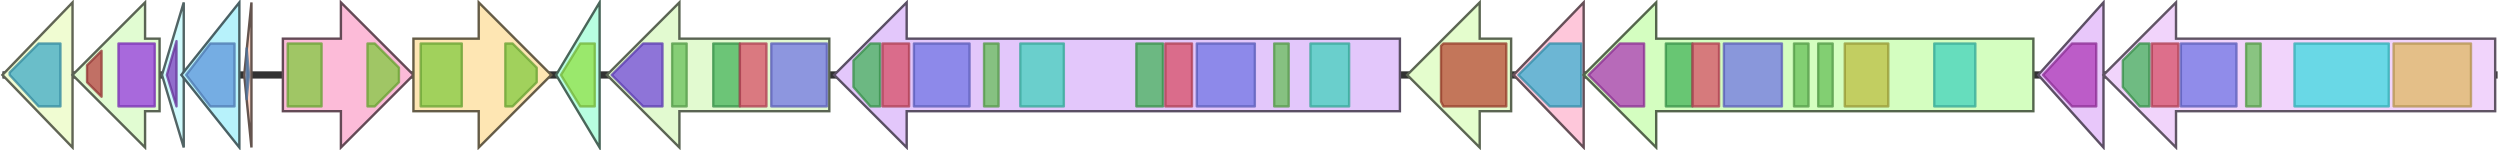 <svg version="1.1" baseProfile="full" xmlns="http://www.w3.org/2000/svg" width="1034" height="62">
	<line x1="1" y1="31" x2="1033" y2="31" style="stroke:rgb(50,50,50); stroke-width:3 "/>
	<g>
		<title>lkcF</title>
		<polygon class="lkcF" points="579,16 375,16 375,1 345,31 375,61 375,46 579,46" fill="rgb(227,199,251)" fill-opacity="1.0" stroke="rgb(90,79,100)" stroke-width="1" />
		<g>
			<title>PF16197</title>
			<polygon class="PF16197" points="353,25 360,18 364,18 364,44 360,44 353,36" stroke-linejoin="round" width="11" height="26" fill="rgb(68,179,89)" stroke="rgb(54,143,71)" stroke-width="1" opacity="0.75" />
		</g>
		<g>
			<title>PF02801</title>
			<rect class="PF02801" x="365" y="18" stroke-linejoin="round" width="11" height="26" fill="rgb(215,78,102)" stroke="rgb(172,62,81)" stroke-width="1" opacity="0.75" />
		</g>
		<g>
			<title>PF00109</title>
			<rect class="PF00109" x="378" y="18" stroke-linejoin="round" width="23" height="26" fill="rgb(112,116,228)" stroke="rgb(89,92,182)" stroke-width="1" opacity="0.75" />
		</g>
		<g>
			<title>PF00550</title>
			<rect class="PF00550" x="407" y="18" stroke-linejoin="round" width="6" height="26" fill="rgb(103,191,88)" stroke="rgb(82,152,70)" stroke-width="1" opacity="0.75" />
		</g>
		<g>
			<title>PF08659</title>
			<rect class="PF08659" x="422" y="18" stroke-linejoin="round" width="18" height="26" fill="rgb(66,209,188)" stroke="rgb(52,167,150)" stroke-width="1" opacity="0.75" />
		</g>
		<g>
			<title>PF16197</title>
			<rect class="PF16197" x="470" y="18" stroke-linejoin="round" width="11" height="26" fill="rgb(68,179,89)" stroke="rgb(54,143,71)" stroke-width="1" opacity="0.75" />
		</g>
		<g>
			<title>PF02801</title>
			<rect class="PF02801" x="482" y="18" stroke-linejoin="round" width="11" height="26" fill="rgb(215,78,102)" stroke="rgb(172,62,81)" stroke-width="1" opacity="0.75" />
		</g>
		<g>
			<title>PF00109</title>
			<rect class="PF00109" x="495" y="18" stroke-linejoin="round" width="24" height="26" fill="rgb(112,116,228)" stroke="rgb(89,92,182)" stroke-width="1" opacity="0.75" />
		</g>
		<g>
			<title>PF00550</title>
			<rect class="PF00550" x="527" y="18" stroke-linejoin="round" width="6" height="26" fill="rgb(103,191,88)" stroke="rgb(82,152,70)" stroke-width="1" opacity="0.75" />
		</g>
		<g>
			<title>PF08659</title>
			<rect class="PF08659" x="542" y="18" stroke-linejoin="round" width="16" height="26" fill="rgb(66,209,188)" stroke="rgb(52,167,150)" stroke-width="1" opacity="0.75" />
		</g>
	</g>
	<g>
		<title>lkcE</title>
		<polygon class="lkcE" points="625,16 612,16 612,1 582,31 612,61 612,46 625,46" fill="rgb(228,253,205)" fill-opacity="1.0" stroke="rgb(91,101,82)" stroke-width="1" />
		<g>
			<title>PF01593</title>
			<polygon class="PF01593" points="596,19 597,18 623,18 623,44 597,44 596,42" stroke-linejoin="round" width="27" height="26" fill="rgb(184,74,52)" stroke="rgb(147,59,41)" stroke-width="1" opacity="0.75" />
		</g>
	</g>
	<g>
		<title>lkcD</title>
		<polygon class="lkcD" points="655,16 655,16 655,1 626,31 655,61 655,46 655,46" fill="rgb(254,199,218)" fill-opacity="1.0" stroke="rgb(101,79,87)" stroke-width="1" />
		<g>
			<title>PF00698</title>
			<polygon class="PF00698" points="628,31 641,18 654,18 654,44 641,44" stroke-linejoin="round" width="28" height="26" fill="rgb(59,176,209)" stroke="rgb(47,140,167)" stroke-width="1" opacity="0.75" />
		</g>
	</g>
	<g>
		<title>lkcC</title>
		<polygon class="lkcC" points="841,16 685,16 685,1 655,31 685,61 685,46 841,46" fill="rgb(212,254,192)" fill-opacity="1.0" stroke="rgb(84,101,76)" stroke-width="1" />
		<g>
			<title>PF14765</title>
			<polygon class="PF14765" points="657,31 670,18 680,18 680,44 670,44" stroke-linejoin="round" width="23" height="26" fill="rgb(173,56,182)" stroke="rgb(138,44,145)" stroke-width="1" opacity="0.75" />
		</g>
		<g>
			<title>PF16197</title>
			<rect class="PF16197" x="689" y="18" stroke-linejoin="round" width="11" height="26" fill="rgb(68,179,89)" stroke="rgb(54,143,71)" stroke-width="1" opacity="0.75" />
		</g>
		<g>
			<title>PF02801</title>
			<rect class="PF02801" x="700" y="18" stroke-linejoin="round" width="11" height="26" fill="rgb(215,78,102)" stroke="rgb(172,62,81)" stroke-width="1" opacity="0.75" />
		</g>
		<g>
			<title>PF00109</title>
			<rect class="PF00109" x="713" y="18" stroke-linejoin="round" width="24" height="26" fill="rgb(112,116,228)" stroke="rgb(89,92,182)" stroke-width="1" opacity="0.75" />
		</g>
		<g>
			<title>PF00550</title>
			<rect class="PF00550" x="742" y="18" stroke-linejoin="round" width="6" height="26" fill="rgb(103,191,88)" stroke="rgb(82,152,70)" stroke-width="1" opacity="0.75" />
		</g>
		<g>
			<title>PF00550</title>
			<rect class="PF00550" x="752" y="18" stroke-linejoin="round" width="6" height="26" fill="rgb(103,191,88)" stroke="rgb(82,152,70)" stroke-width="1" opacity="0.75" />
		</g>
		<g>
			<title>PF13489</title>
			<rect class="PF13489" x="763" y="18" stroke-linejoin="round" width="18" height="26" fill="rgb(188,189,66)" stroke="rgb(150,151,52)" stroke-width="1" opacity="0.75" />
		</g>
		<g>
			<title>PF08659</title>
			<rect class="PF08659" x="800" y="18" stroke-linejoin="round" width="17" height="26" fill="rgb(66,209,188)" stroke="rgb(52,167,150)" stroke-width="1" opacity="0.75" />
		</g>
	</g>
	<g>
		<title>lkcB</title>
		<polygon class="lkcB" points="870,16 870,16 870,1 843,31 870,61 870,46 870,46" fill="rgb(232,199,250)" fill-opacity="1.0" stroke="rgb(92,79,100)" stroke-width="1" />
		<g>
			<title>PF14765</title>
			<polygon class="PF14765" points="845,31 857,18 867,18 867,44 857,44" stroke-linejoin="round" width="24" height="26" fill="rgb(173,56,182)" stroke="rgb(138,44,145)" stroke-width="1" opacity="0.75" />
		</g>
	</g>
	<g>
		<title>lkcA</title>
		<polygon class="lkcA" points="1032,16 900,16 900,1 870,31 900,61 900,46 1032,46" fill="rgb(241,212,251)" fill-opacity="1.0" stroke="rgb(96,84,100)" stroke-width="1" />
		<g>
			<title>PF16197</title>
			<polygon class="PF16197" points="878,25 885,18 889,18 889,44 885,44 878,36" stroke-linejoin="round" width="11" height="26" fill="rgb(68,179,89)" stroke="rgb(54,143,71)" stroke-width="1" opacity="0.75" />
		</g>
		<g>
			<title>PF02801</title>
			<rect class="PF02801" x="890" y="18" stroke-linejoin="round" width="11" height="26" fill="rgb(215,78,102)" stroke="rgb(172,62,81)" stroke-width="1" opacity="0.75" />
		</g>
		<g>
			<title>PF00109</title>
			<rect class="PF00109" x="902" y="18" stroke-linejoin="round" width="23" height="26" fill="rgb(112,116,228)" stroke="rgb(89,92,182)" stroke-width="1" opacity="0.75" />
		</g>
		<g>
			<title>PF00550</title>
			<rect class="PF00550" x="929" y="18" stroke-linejoin="round" width="6" height="26" fill="rgb(103,191,88)" stroke="rgb(82,152,70)" stroke-width="1" opacity="0.75" />
		</g>
		<g>
			<title>PF00501</title>
			<rect class="PF00501" x="949" y="18" stroke-linejoin="round" width="39" height="26" fill="rgb(60,217,223)" stroke="rgb(48,173,178)" stroke-width="1" opacity="0.75" />
		</g>
		<g>
			<title>PF00668</title>
			<rect class="PF00668" x="990" y="18" stroke-linejoin="round" width="32" height="26" fill="rgb(224,184,98)" stroke="rgb(179,147,78)" stroke-width="1" opacity="0.75" />
		</g>
	</g>
	<g>
		<title>lkcO</title>
		<polygon class="lkcO" points="30,16 30,16 30,1 1,31 30,61 30,46 30,46" fill="rgb(240,252,210)" fill-opacity="1.0" stroke="rgb(96,100,84)" stroke-width="1" />
		<g>
			<title>PF12706</title>
			<polygon class="PF12706" points="4,30 16,18 25,18 25,44 16,44 4,31" stroke-linejoin="round" width="21" height="26" fill="rgb(62,169,197)" stroke="rgb(49,135,157)" stroke-width="1" opacity="0.75" />
		</g>
	</g>
	<g>
		<title>lkcN</title>
		<polygon class="lkcN" points="66,16 60,16 60,1 30,31 60,61 60,46 66,46" fill="rgb(225,252,210)" fill-opacity="1.0" stroke="rgb(90,100,84)" stroke-width="1" />
		<g>
			<title>PF13186</title>
			<polygon class="PF13186" points="36,27 42,21 42,40 36,34" stroke-linejoin="round" width="6" height="26" fill="rgb(183,66,65)" stroke="rgb(146,52,51)" stroke-width="1" opacity="0.75" />
		</g>
		<g>
			<title>PF04055</title>
			<rect class="PF04055" x="49" y="18" stroke-linejoin="round" width="15" height="26" fill="rgb(149,56,222)" stroke="rgb(119,44,177)" stroke-width="1" opacity="0.75" />
		</g>
	</g>
	<g>
		<title>lkcM</title>
		<polygon class="lkcM" points="76,16 76,16 76,1 67,31 76,61 76,46 76,46" fill="rgb(207,251,253)" fill-opacity="1.0" stroke="rgb(82,100,101)" stroke-width="1" />
		<g>
			<title>PF05402</title>
			<polygon class="PF05402" points="69,31 73,17 73,44" stroke-linejoin="round" width="6" height="26" fill="rgb(124,62,188)" stroke="rgb(99,49,150)" stroke-width="1" opacity="0.75" />
		</g>
	</g>
	<g>
		<title>lkcL</title>
		<polygon class="lkcL" points="99,16 99,16 99,1 75,31 99,61 99,46 99,46" fill="rgb(183,242,251)" fill-opacity="1.0" stroke="rgb(73,96,100)" stroke-width="1" />
		<g>
			<title>PF03070</title>
			<polygon class="PF03070" points="77,31 87,18 97,18 97,44 87,44" stroke-linejoin="round" width="21" height="26" fill="rgb(95,149,219)" stroke="rgb(76,119,175)" stroke-width="1" opacity="0.75" />
		</g>
	</g>
	<g>
		<title>lkcK</title>
		<polygon class="lkcK" points="104,16 104,16 104,1 101,31 104,61 104,46 104,46" fill="rgb(251,210,195)" fill-opacity="1.0" stroke="rgb(100,84,78)" stroke-width="1" />
		<g>
			<title>PF08042</title>
			<polygon class="PF08042" points="103,31 102,41 102,20" stroke-linejoin="round" width="1" height="26" fill="rgb(90,137,191)" stroke="rgb(72,109,152)" stroke-width="1" opacity="0.75" />
		</g>
	</g>
	<g>
		<title>lkcJ</title>
		<polygon class="lkcJ" points="117,16 141,16 141,1 171,31 141,61 141,46 117,46" fill="rgb(252,187,216)" fill-opacity="1.0" stroke="rgb(100,74,86)" stroke-width="1" />
		<g>
			<title>PF00005</title>
			<rect class="PF00005" x="119" y="18" stroke-linejoin="round" width="14" height="26" fill="rgb(129,201,63)" stroke="rgb(103,160,50)" stroke-width="1" opacity="0.75" />
		</g>
		<g>
			<title>PF00005</title>
			<polygon class="PF00005" points="152,18 155,18 165,28 165,34 155,44 152,44" stroke-linejoin="round" width="13" height="26" fill="rgb(129,201,63)" stroke="rgb(103,160,50)" stroke-width="1" opacity="0.75" />
		</g>
	</g>
	<g>
		<title>lkcI</title>
		<polygon class="lkcI" points="171,16 198,16 198,1 228,31 198,61 198,46 171,46" fill="rgb(254,230,179)" fill-opacity="1.0" stroke="rgb(101,92,71)" stroke-width="1" />
		<g>
			<title>PF00005</title>
			<rect class="PF00005" x="174" y="18" stroke-linejoin="round" width="17" height="26" fill="rgb(129,201,63)" stroke="rgb(103,160,50)" stroke-width="1" opacity="0.75" />
		</g>
		<g>
			<title>PF00005</title>
			<polygon class="PF00005" points="209,18 212,18 222,28 222,34 212,44 209,44" stroke-linejoin="round" width="13" height="26" fill="rgb(129,201,63)" stroke="rgb(103,160,50)" stroke-width="1" opacity="0.75" />
		</g>
	</g>
	<g>
		<title>lkcH</title>
		<polygon class="lkcH" points="248,16 248,16 248,1 230,31 248,61 248,46 248,46" fill="rgb(184,254,224)" fill-opacity="1.0" stroke="rgb(73,101,89)" stroke-width="1" />
		<g>
			<title>PF00857</title>
			<polygon class="PF00857" points="232,31 240,18 246,18 246,44 240,44" stroke-linejoin="round" width="14" height="26" fill="rgb(144,224,70)" stroke="rgb(115,179,56)" stroke-width="1" opacity="0.75" />
		</g>
	</g>
	<g>
		<title>lkcG</title>
		<polygon class="lkcG" points="343,16 281,16 281,1 251,31 281,61 281,46 343,46" fill="rgb(226,250,208)" fill-opacity="1.0" stroke="rgb(90,100,83)" stroke-width="1" />
		<g>
			<title>PF12697</title>
			<polygon class="PF12697" points="253,31 266,18 274,18 274,44 266,44" stroke-linejoin="round" width="22" height="26" fill="rgb(113,71,219)" stroke="rgb(90,56,175)" stroke-width="1" opacity="0.75" />
		</g>
		<g>
			<title>PF00550</title>
			<rect class="PF00550" x="278" y="18" stroke-linejoin="round" width="6" height="26" fill="rgb(103,191,88)" stroke="rgb(82,152,70)" stroke-width="1" opacity="0.75" />
		</g>
		<g>
			<title>PF16197</title>
			<rect class="PF16197" x="295" y="18" stroke-linejoin="round" width="11" height="26" fill="rgb(68,179,89)" stroke="rgb(54,143,71)" stroke-width="1" opacity="0.75" />
		</g>
		<g>
			<title>PF02801</title>
			<rect class="PF02801" x="306" y="18" stroke-linejoin="round" width="11" height="26" fill="rgb(215,78,102)" stroke="rgb(172,62,81)" stroke-width="1" opacity="0.75" />
		</g>
		<g>
			<title>PF00109</title>
			<rect class="PF00109" x="319" y="18" stroke-linejoin="round" width="23" height="26" fill="rgb(112,116,228)" stroke="rgb(89,92,182)" stroke-width="1" opacity="0.75" />
		</g>
	</g>
</svg>
